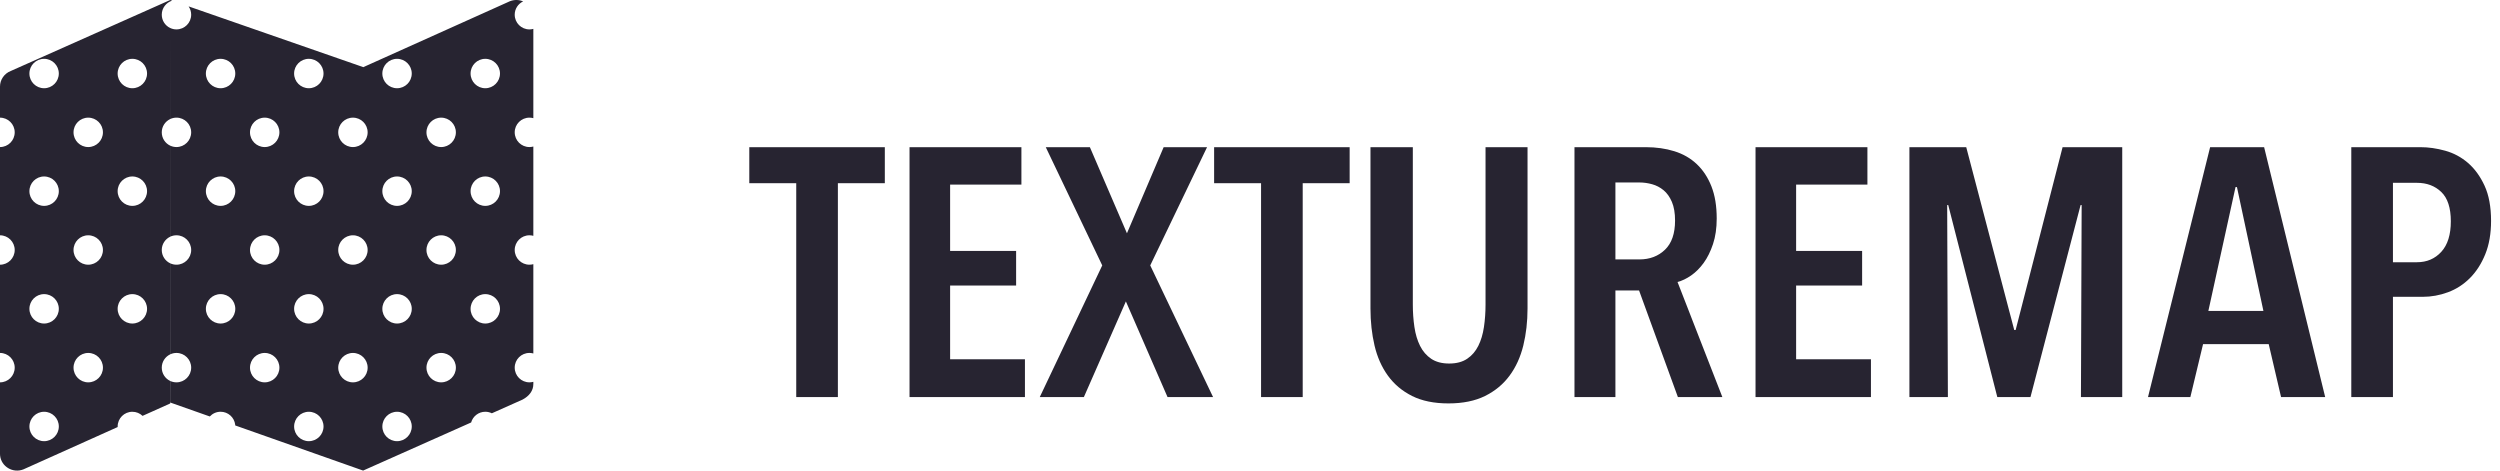 <svg height="32" viewBox="0 0 170 32" width="170" xmlns="http://www.w3.org/2000/svg"><g fill="#272431" fill-rule="nonzero"><path d="m56.976 27v-14.544h3.192v-2.448h-9.216v2.448h3.192v14.544zm12.72 0v-2.568h-5.088v-5.016h4.488v-2.352h-4.488v-4.512h4.848v-2.544h-7.608v16.992zm4.008 0 2.856-6.504 2.832 6.504h3.096l-4.272-8.952 3.864-8.04h-2.952l-2.496 5.856-2.52-5.856h-3l3.84 8.04-4.248 8.952zm14.88 0v-14.544h3.192v-2.448h-9.216v2.448h3.192v14.544zm9.912.432c.976 0 1.804-.168 2.484-.504s1.236-.796 1.668-1.38.744-1.268.936-2.052.288-1.624.288-2.52v-10.968h-2.856v10.704c0 .528-.036 1.036-.108 1.524s-.2.916-.384 1.284-.436.66-.756.876-.728.324-1.224.324-.904-.108-1.224-.324-.572-.508-.756-.876-.312-.796-.384-1.284-.108-.996-.108-1.524v-10.704h-2.88v10.968c0 .896.092 1.736.276 2.52s.488 1.468.912 2.052.972 1.044 1.644 1.38 1.496.504 2.472.504zm11.352-.432v-7.248h1.608l2.64 7.248h3.024l-3.048-7.824c.304-.08.612-.228.924-.444s.596-.5.852-.852.468-.78.636-1.284.252-1.084.252-1.74c0-.848-.12-1.576-.36-2.184s-.572-1.112-.996-1.512-.932-.692-1.524-.876-1.24-.276-1.944-.276h-4.848v16.992zm1.632-9.36h-1.632v-5.232h1.632c.288 0 .576.04.864.12s.548.216.78.408.42.456.564.792.216.76.216 1.272c0 .88-.228 1.54-.684 1.98s-1.036.66-1.74.66zm15.744 9.36v-2.568h-5.088v-5.016h4.488v-2.352h-4.488v-4.512h4.848v-2.544h-7.608v16.992zm5.232 0-.048-13.056h.072l3.336 13.056h2.256l3.408-13.056h.072l-.048 13.056h2.808v-16.992h-4.056l-3.192 12.432h-.096l-3.264-12.432h-3.864v16.992zm16.488 0 .864-3.6h4.464l.84 3.6h3l-4.152-16.992h-3.672l-4.224 16.992zm4.968-5.856h-3.744l1.848-8.424h.096zm8.808 5.856v-6.816h2.016c.592 0 1.168-.104 1.728-.312s1.056-.528 1.488-.96.78-.972 1.044-1.62.396-1.404.396-2.268c0-.96-.148-1.76-.444-2.4s-.672-1.156-1.128-1.548-.972-.668-1.548-.828-1.136-.24-1.68-.24h-4.704v16.992zm1.632-9.168h-1.632v-5.4h1.632c.672 0 1.224.208 1.656.624s.648 1.08.648 1.992-.216 1.604-.648 2.076-.984.708-1.656.708z"/><path d="m34.675.083c.309-.121.627-.104.898.013-.339.16-.573.504-.573.904 0 .552.448 1 1 1 .092 0 .182-.013.267-.036v6.072c-.085-.023-.174-.036-.267-.036-.552 0-1 .448-1 1s.448 1 1 1c.092 0 .182-.013.267-.036v6.072c-.085-.023-.174-.036-.267-.036-.552 0-1 .448-1 1s.448 1 1 1c.092 0 .182-.013.267-.036v6.072c-.085-.023-.174-.036-.267-.036-.552 0-1 .448-1 1s.448 1 1 1c.092 0 .182-.013.267-.036l-0.0.15c0 .464-.289.821-.731 1.058l-2.091.932c-.134-.067-.285-.104-.445-.104-.458 0-.845.308-.963.729l-7.345 3.271-8.696-3.069-.003-.048c-.058-.497-.48-.883-.993-.883-.29 0-.551.124-.734.321l-2.685-.947-0-1.465c.127.059.269.092.419.092.552 0 1-.448 1-1s-.448-1-1-1c-.15 0-.292.033-.42.092l-.002-6.185c.128.06.271.093.422.093.552 0 1-.448 1-1s-.448-1-1-1c-.151 0-.294.033-.422.093l-.002-6.187c.129.06.272.094.424.094.552 0 1-.448 1-1s-.448-1-1-1c-.152 0-.295.034-.424.094l-.002-6.189c.129.061.274.095.426.095.552 0 1-.448 1-1 0-.21-.065-.404-.175-.565l11.867 4.127v.01zm-23.101-.083.131.044c-.408.126-.705.506-.705.956 0 .4.235.745.574.905v6.19c-.339.16-.574.505-.574.905s.235.745.574.905v6.19c-.339.16-.574.505-.574.905s.235.745.574.905v6.19c-.339.16-.574.505-.574.905s.235.745.574.905l.001 1.53-1.882.844c-.18-.173-.424-.279-.693-.279-.552 0-1 .448-1 1l.002.038-6.411 2.879c-.722.285-1.509-.198-1.585-.941l-.006-.119v-4.857c.552 0 1-.448 1-1s-.448-1-1-1v-6c.552 0 1-.448 1-1s-.448-1-1-1v-6c.552 0 1-.448 1-1s-.448-1-1-1v-2.113c0-.464.288-.886.728-1.058zm-8.574 28c-.552 0-1 .448-1 1s.448 1 1 1 1-.448 1-1-.448-1-1-1zm24 0c-.552 0-1 .448-1 1s.448 1 1 1 1-.448 1-1-.448-1-1-1zm-6 0c-.552 0-1 .448-1 1s.448 1 1 1 1-.448 1-1-.448-1-1-1zm9-4c-.552 0-1 .448-1 1s.448 1 1 1 1-.448 1-1-.448-1-1-1zm-24 0c-.552 0-1 .448-1 1s.448 1 1 1 1-.448 1-1-.448-1-1-1zm12 0c-.552 0-1 .448-1 1s.448 1 1 1 1-.448 1-1-.448-1-1-1zm6 0c-.552 0-1 .448-1 1s.448 1 1 1 1-.448 1-1-.448-1-1-1zm-21-4c-.552 0-1 .448-1 1s.448 1 1 1 1-.448 1-1-.448-1-1-1zm24 0c-.552 0-1 .448-1 1s.448 1 1 1 1-.448 1-1-.448-1-1-1zm-12 0c-.552 0-1 .448-1 1s.448 1 1 1 1-.448 1-1-.448-1-1-1zm-6 0c-.552 0-1 .448-1 1s.448 1 1 1 1-.448 1-1-.448-1-1-1zm12 0c-.552 0-1 .448-1 1s.448 1 1 1 1-.448 1-1-.448-1-1-1zm12 0c-.552 0-1 .448-1 1s.448 1 1 1 1-.448 1-1-.448-1-1-1zm-15-4c-.552 0-1 .448-1 1s.448 1 1 1 1-.448 1-1-.448-1-1-1zm12 0c-.552 0-1 .448-1 1s.448 1 1 1 1-.448 1-1-.448-1-1-1zm-6 0c-.552 0-1 .448-1 1s.448 1 1 1 1-.448 1-1-.448-1-1-1zm-18 0c-.552 0-1 .448-1 1s.448 1 1 1 1-.448 1-1-.448-1-1-1zm27-4c-.552 0-1 .448-1 1s.448 1 1 1 1-.448 1-1-.448-1-1-1zm-6 0c-.552 0-1 .448-1 1s.448 1 1 1 1-.448 1-1-.448-1-1-1zm-6 0c-.552 0-1 .448-1 1s.448 1 1 1 1-.448 1-1-.448-1-1-1zm-6 0c-.552 0-1 .448-1 1s.448 1 1 1 1-.448 1-1-.448-1-1-1zm-6 0c-.552 0-1 .448-1 1s.448 1 1 1 1-.448 1-1-.448-1-1-1zm-6 0c-.552 0-1 .448-1 1s.448 1 1 1 1-.448 1-1-.448-1-1-1zm3-4c-.552 0-1 .448-1 1s.448 1 1 1 1-.448 1-1-.448-1-1-1zm12 0c-.552 0-1 .448-1 1s.448 1 1 1 1-.448 1-1-.448-1-1-1zm6 0c-.552 0-1 .448-1 1s.448 1 1 1 1-.448 1-1-.448-1-1-1zm6 0c-.552 0-1 .448-1 1s.448 1 1 1 1-.448 1-1-.448-1-1-1zm-21-4c-.552 0-1 .448-1 1s.448 1 1 1 1-.448 1-1-.448-1-1-1zm6 0c-.552 0-1 .448-1 1s.448 1 1 1 1-.448 1-1-.448-1-1-1zm6 0c-.552 0-1 .448-1 1s.448 1 1 1 1-.448 1-1-.448-1-1-1zm12 0c-.552 0-1 .448-1 1s.448 1 1 1 1-.448 1-1-.448-1-1-1zm-6 0c-.552 0-1 .448-1 1s.448 1 1 1 1-.448 1-1-.448-1-1-1zm-24 0c-.552 0-1 .448-1 1s.448 1 1 1 1-.448 1-1-.448-1-1-1z"/></g></svg>
